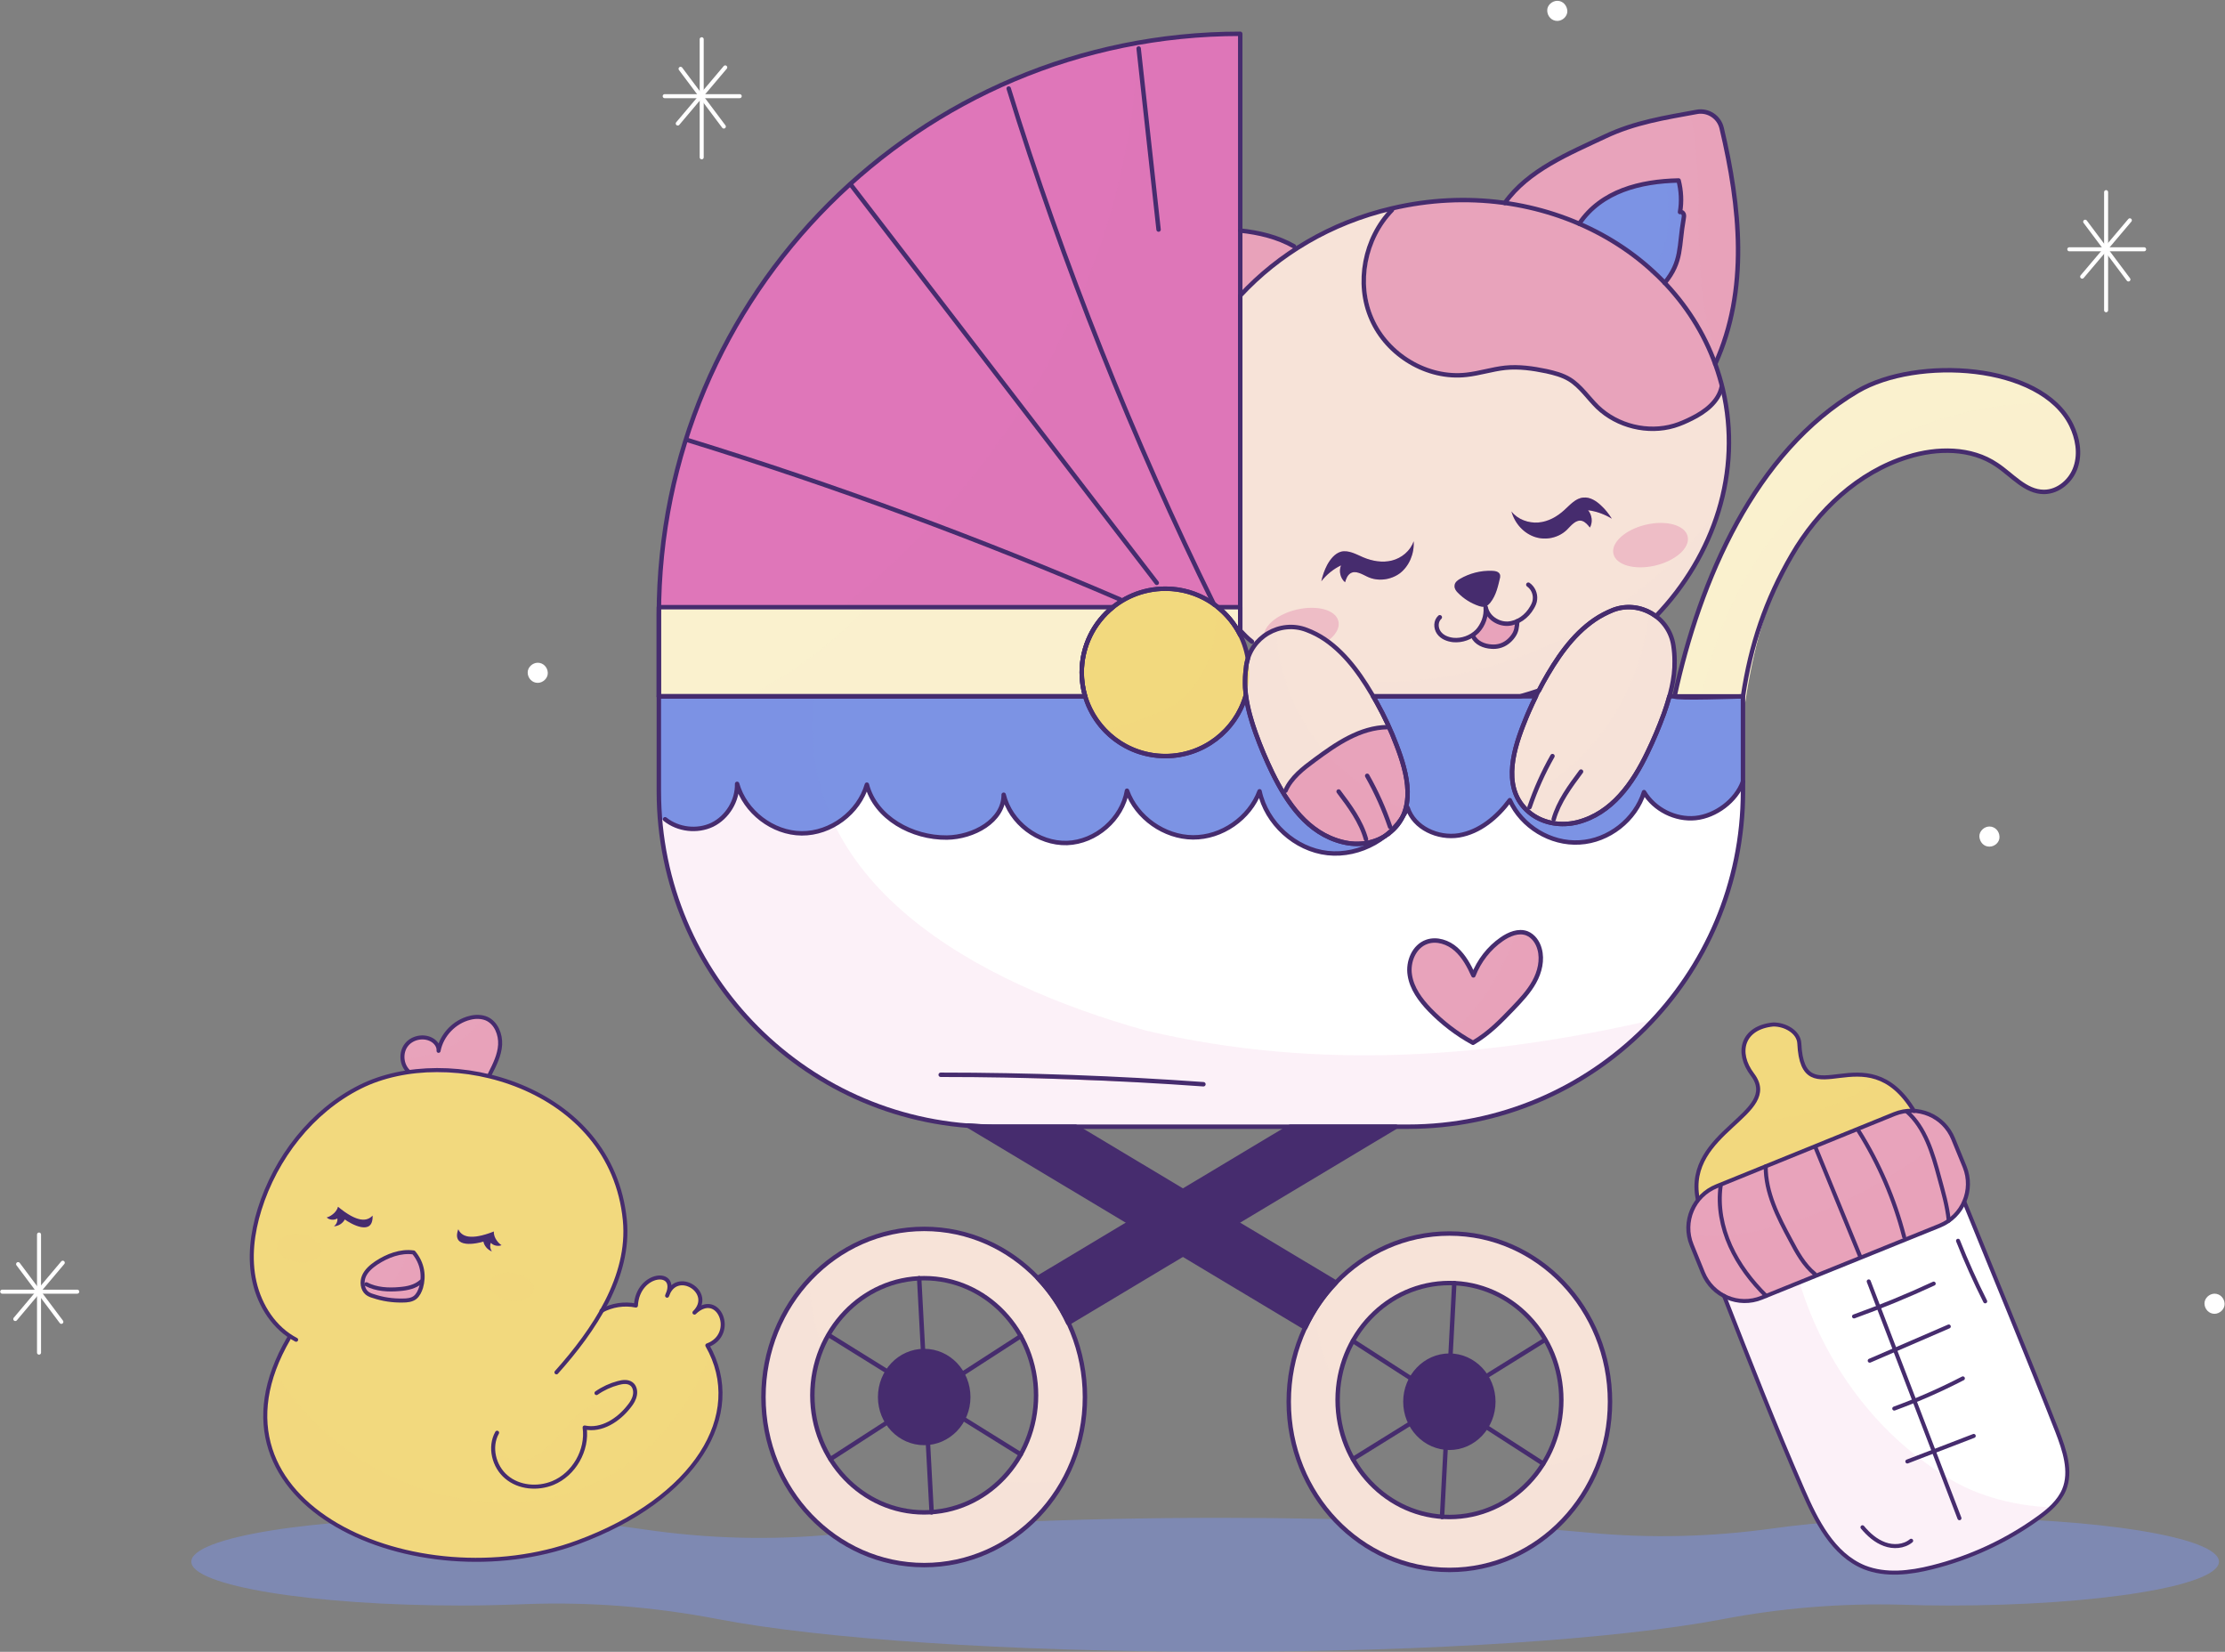 <svg version="1.2" xmlns="http://www.w3.org/2000/svg" viewBox="0 0 1106 821" width="1106" height="821">
	<rect x="0" y="0" width="1106" height="821" fill="#808080" stroke="none"/>
	<title>84494636_9972218-ai</title>
	<style>
		.s0 { opacity: .5;mix-blend-mode: multiply;fill: #7c93e4 } 
		.s1 { fill: #f2d97e } 
		.s2 { opacity: .5;mix-blend-mode: multiply;fill: #f2d97e } 
		.s3 { fill: #ffffff } 
		.s4 { opacity: .1;mix-blend-mode: multiply;fill: #df76b9 } 
		.s5 { fill: #e8a3bb } 
		.s6 { opacity: .5;mix-blend-mode: multiply;fill: #e8a3bb } 
		.s7 { fill: none;stroke: #462c6e;stroke-linecap: round;stroke-linejoin: round;stroke-width: 2 } 
		.s8 { fill: #462c6e } 
		.s9 { fill: #f7e3d8 } 
		.s10 { opacity: .5;mix-blend-mode: multiply;fill: #f7e3d8 } 
		.s11 { fill: #7c93e4 } 
		.s12 { opacity: .6;fill: #e8a3bb } 
		.s13 { fill: #df76b9 } 
		.s14 { opacity: .5;mix-blend-mode: multiply;fill: #df76b9 } 
		.s15 { fill: #faf1ce } 
		.s16 { opacity: .5;mix-blend-mode: multiply;fill: #faf1ce } 
		.s17 { fill: none;stroke: #462c6e;stroke-linecap: round;stroke-linejoin: round;stroke-width: 2.2 } 
		.s18 { fill: none;stroke: #ffffff;stroke-linecap: round;stroke-miterlimit:10;stroke-width: 2 } 
	</style>
	<g id="OBJECTS">
		<g id="&lt;Group&gt;">
			<path id="&lt;Path&gt;" class="s0" d="m968.7 754.4c-33.5 0-64.2 2-87.7 5.3-30.2 4.2-60.7 5-91 2.1-50-4.6-113.9-7.4-183.5-7.4-73 0-139.8 3.1-190.8 8.1-32 3.2-64.2 2.3-95.9-2.4-23.9-3.6-55.6-5.7-90.5-5.7-74.1 0-134.2 9.7-134.2 21.8 0 12 60.1 21.8 134.2 21.8 11.1 0 21.8-0.3 32.1-0.7 31.9-1.2 63.9 1.4 95.2 7.4 50.8 9.8 143.7 16.3 249.9 16.3 105.8 0 198.4-6.5 249.2-16.1 29.6-5.7 59.7-8.1 89.8-7.3q11.3 0.4 23.2 0.4c74.2 0 134.3-9.8 134.3-21.8 0-12.1-60.1-21.8-134.3-21.8z"/>
			<g id="&lt;Group&gt;">
				<path id="&lt;Path&gt;" class="s1" d="m843.9 595.9c-6.6-33.7 42.1-42.1 27.2-61.8-8.4-11.1-4.9-23.4 10.3-24.9 5.8-0.1 12.7 3.6 13 9.4 1.8 38.1 33-6.2 57 33.6"/>
				<path id="&lt;Path&gt;" class="s2" d="m934.2 536.1c-19 15.3-45.4 21.8-70.3 20.6-10.1 9.4-23.7 20.4-20 39.2l107.5-43.7c-5.5-9.2-11.4-13.8-17.2-16.1z"/>
				<path id="&lt;Path&gt;" class="s3" d="m857 644.1c12.8 32.7 25.2 64.5 39.1 96.4 6.7 15.4 15 32.1 30.6 38.5 10.6 4.2 22.6 2.8 33.7 0 18.9-4.7 37-13.1 52.8-24.5 5.2-3.7 10.3-8.1 12.8-14 3.8-9.2 0.2-19.7-3.4-29.1-14.6-37.2-31.2-77.1-46.2-114.1"/>
				<path id="&lt;Path&gt;" class="s4" d="m892.5 630.2l-35.5 13.9c12.8 32.7 25.2 64.5 39.1 96.4 6.7 15.4 15 32.1 30.6 38.5 10.6 4.2 22.6 2.8 33.7 0 18.9-4.7 37-13.1 52.8-24.5 2.2-1.6 4.5-3.3 6.5-5.3-20.3-0.8-39.9-6.5-55.2-17.1-37.1-23.8-61.8-62.3-72-101.9z"/>
				<path id="&lt;Path&gt;" class="s5" d="m846.5 632.6l-5.6-13.8c-4.7-11.5 0.9-24.6 12.4-29.2l88.4-35.9c11.5-4.6 24.6 0.9 29.2 12.4l5.7 13.9c4.6 11.5-0.9 24.5-12.4 29.2l-88.5 35.8c-11.5 4.7-24.5-0.9-29.2-12.4z"/>
				<path id="&lt;Path&gt;" class="s6" d="m970.9 566.1q-0.5-1.4-1.3-2.6c-37.8 29.7-83.3 53.6-130 50.7q0.4 2.3 1.3 4.6l5.6 13.8c4.7 11.5 17.7 17.1 29.2 12.4l88.5-35.8c11.5-4.7 17-17.7 12.4-29.2z"/>
				<path id="&lt;Path&gt;" class="s7" d="m846.5 632.6l-5.6-13.8c-4.7-11.5 0.9-24.6 12.4-29.2l88.4-35.9c11.5-4.6 24.6 0.9 29.2 12.4l5.7 13.9c4.6 11.5-0.9 24.5-12.4 29.2l-88.5 35.8c-11.5 4.7-24.5-0.9-29.2-12.4z"/>
				<path id="&lt;Path&gt;" class="s7" d="m843.9 595.9c-6.6-33.7 42.1-42.1 27.2-61.8-8.4-11.1-4.9-23.4 10.3-24.9 5.8-0.1 12.7 3.6 13 9.4 1.8 38.1 33-6.2 57 33.6"/>
				<path id="&lt;Path&gt;" class="s7" d="m855.3 589.4c-1.4 10.1 0.6 20.6 4.8 29.9 4.2 9.3 10.5 17.6 17.8 24.8"/>
				<path id="&lt;Path&gt;" class="s7" d="m877.7 579.7c-0.1 13 6.1 25.1 12.3 36.6 3.2 6.1 6.7 12.5 12.1 16.9"/>
				<path id="&lt;Path&gt;" class="s7" d="m924.6 624.4q-11.1-27.1-22.2-54.2"/>
				<path id="&lt;Path&gt;" class="s7" d="m923.8 562c10.2 16.2 17.9 34.1 22.7 52.7"/>
				<path id="&lt;Path&gt;" class="s7" d="m947.8 552.4c9.2 8.1 12.9 20.8 16.1 32.7 2 7.4 4 14 4.8 21.6"/>
				<path id="&lt;Path&gt;" class="s7" d="m857 644.1c12.8 32.7 25.2 64.5 39.1 96.4 6.7 15.4 15 32.1 30.6 38.5 10.6 4.2 22.6 2.8 33.7 0 18.9-4.7 37-13.1 52.8-24.5 5.2-3.7 10.3-8.1 12.8-14 3.8-9.2 0.2-19.7-3.4-29.1-14.6-37.2-31.2-77.1-46.2-114.1"/>
				<path id="&lt;Path&gt;" class="s7" d="m928.9 636.9q22.5 58.9 45.1 117.7"/>
				<path id="&lt;Path&gt;" class="s7" d="m921.6 654.3q20.2-7.3 39.6-16.3"/>
				<path id="&lt;Path&gt;" class="s7" d="m929.4 676.3q19.7-8.5 39.3-17"/>
				<path id="&lt;Path&gt;" class="s7" d="m941.6 700.1c11.7-4.3 23.1-9.3 34.1-15"/>
				<path id="&lt;Path&gt;" class="s7" d="m948.1 726.4q16.5-6.3 33-12.7"/>
				<path id="&lt;Path&gt;" class="s7" d="m925.8 759.1c3 3.6 6.6 6.8 11 8.4 4.3 1.6 9.6 1.3 13.2-1.7"/>
				<path id="&lt;Path&gt;" class="s7" d="m973.3 616.7q6.1 15.4 13.5 30.1"/>
			</g>
			<g id="&lt;Group&gt;">
				<path id="&lt;Path&gt;" class="s1" d="m147.2 665.9c-10.8-5.6-18-16.8-20.7-28.7-2.7-11.8-1.1-24.4 2.5-36 8-25.7 25.9-48.9 50-61 44.1-22.1 125.1-0.4 131.6 66.3 2.7 28-15.3 54.7-34 75.6"/>
				<path id="&lt;Path&gt;" class="s1" d="m299 651.5c5.1-2.8 11.3-3.8 17.1-2.6 0.9-16.8 21.8-18.4 15.5-4.9 4.5-13.7 23.8-1.7 13.6 8.4 12-11.6 21.2 10.9 6.4 16.3 19.7 34.5-6 76.3-64.5 97.9-79.3 29.3-191.9-18.3-143.6-101.3"/>
				<path id="&lt;Path&gt;" class="s2" d="m359.1 657q-1.4 4.5-3 8.9c2.5-2.5 3.4-5.8 3-8.9z"/>
				<path id="&lt;Path&gt;" class="s2" d="m353.5 672.5c-14.2 34.8-38.3 63.4-82.8 72.7-54.4 9-107.2-19.4-134.7-64-26.1 73.1 77.1 112.7 151.1 85.4 56.4-20.8 82.2-60.4 66.4-94.1z"/>
				<path id="&lt;Path&gt;" class="s5" d="m205.6 622.5c-6.5-0.9-13 1.6-18.5 5.2-2.5 1.7-5 3.8-6.2 6.6-1.2 2.8-0.8 6.5 1.5 8.4 1 0.8 2.1 1.2 3.2 1.5 4.7 1.6 9.7 2.3 14.6 2.2 2.1 0 4.4-0.2 6.1-1.5 1.5-1.2 2.4-3.1 3-5 1.6-5.6 0.9-11.9-3.7-17.4z"/>
				<path id="&lt;Path&gt;" class="s6" d="m205.6 622.5c-1.1-0.2-2.3-0.2-3.5-0.2-1.7 9.2-7.3 17-14.8 22.4 4.2 1.2 8.6 1.8 12.9 1.7 2.1 0 4.4-0.2 6.1-1.5 1.5-1.2 2.4-3.1 3-5 1.6-5.6 0.9-11.9-3.7-17.4z"/>
				<path id="&lt;Path&gt;" class="s5" d="m227.8 611c-3.6 9.9 9.4 7.1 12.5 6.1 0.4 2.1 2 4 4.2 4.9-0.9-1.3-1.1-3-0.5-4.3 1.2 1.4 3.5 1.9 5.3 1.2-1.3-0.7-4.1-3.7-3.8-6.8-11.5 4.5-16 2.6-17.7-1.1z"/>
				<path id="&lt;Path&gt;" class="s5" d="m185.2 604.2c0.4 10.6-11.1 3.9-13.8 1.9-1 1.9-3.1 3.3-5.4 3.4 1.2-0.9 1.9-2.4 1.7-3.9-1.6 1-4 0.8-5.3-0.5 1.3-0.2 4.9-2.2 5.6-5.3 9.6 7.9 14.4 7.4 17.2 4.4z"/>
				<path id="&lt;Path&gt;" class="s5" d="m202.9 532.4c-3.4-3.3-3.8-9.2-1-12.9 2.8-3.8 8.6-5 12.7-2.7 2 1.1 3.6 3.2 3.4 5.5 1.5-7.8 7.8-14.5 15.6-16.4 2.7-0.7 5.7-0.7 8.3 0.4 4.7 2.1 7 7.8 6.7 13-0.3 5.1-2.7 9.9-5.1 14.6"/>
				<path id="&lt;Path&gt;" class="s6" d="m248.6 519.3c0.3-5.2-2-10.9-6.7-13q-1-0.4-2-0.6c-8.9 13.9-23.7 19.4-39.8 20.8 0.3 2.2 1.2 4.3 2.8 5.9l40.6 1.5c2.4-4.7 4.8-9.5 5.1-14.6z"/>
				<path id="&lt;Path&gt;" class="s1" d="m247.1 712.1c-4 7.1-1.6 16.8 4.6 22 6.2 5.3 15.5 6.1 23.1 3 10.5-4.3 17.4-16.3 15.8-27.6 8.4 1.8 16.9-3.7 22.2-10.6 1.3-1.6 2.4-3.4 2.8-5.5 0.4-2-0.1-4.4-1.8-5.6-1.8-1.3-4.3-1-6.5-0.4-3.8 1-7.5 2.7-10.8 5"/>
				<path id="&lt;Path&gt;" class="s2" d="m307.1 696.5c-22.8-0.7-25.9 18.8-41.7 27.8-6.6 3.1-13.9 1.6-20.1-3 0.3 4.9 2.7 9.7 6.4 12.8 6.2 5.3 15.5 6.1 23.1 3 10.5-4.3 17.4-16.3 15.8-27.6 8.4 1.8 16.9-3.7 22.2-10.6 1.3-1.6 2.4-3.4 2.8-5.5q0.1-0.6 0.1-1.2c-2.5 3-5.6 4.8-8.6 4.3z"/>
				<path id="&lt;Path&gt;" class="s7" d="m205.6 622.5c-6.5-0.9-13 1.6-18.5 5.2-2.5 1.7-5 3.8-6.2 6.6-1.2 2.8-0.8 6.5 1.5 8.4 1 0.8 2.1 1.2 3.2 1.5 4.7 1.6 9.7 2.3 14.6 2.2 2.1 0 4.4-0.2 6.1-1.5 1.5-1.2 2.4-3.1 3-5 1.6-5.6 0.9-11.9-3.7-17.4z"/>
				<path id="&lt;Path&gt;" class="s7" d="m182.1 638.3c5 2.6 10.9 2.9 16.5 2.4 3.8-0.3 7.8-1.1 10.7-3.7"/>
				<path id="&lt;Path&gt;" class="s7" d="m147.2 665.9c-10.8-5.6-18-16.8-20.7-28.7-2.7-11.8-1.1-24.4 2.5-36 8-25.7 25.9-48.9 50-61 44.1-22.1 125.1-0.4 131.6 66.3 2.7 28-15.3 54.7-34 75.6"/>
				<path id="&lt;Path&gt;" class="s7" d="m299 651.5c5.1-2.8 11.3-3.8 17.1-2.6 0.9-16.8 21.8-18.4 15.5-4.9 4.5-13.7 23.8-1.7 13.6 8.4 12-11.6 21.2 10.9 6.4 16.3 19.7 34.5-6 76.3-64.5 97.9-79.3 29.3-191.9-18.3-143.6-101.3"/>
				<path id="&lt;Path&gt;" class="s8" d="m227.8 611c-3.6 9.9 9.4 7.1 12.5 6.1 0.4 2.1 2 4 4.2 4.9-0.9-1.3-1.1-3-0.5-4.3 1.2 1.4 3.5 1.9 5.3 1.2-1.3-0.7-4.1-3.7-3.8-6.8-11.5 4.5-16 2.6-17.7-1.1z"/>
				<path id="&lt;Path&gt;" class="s8" d="m185.2 604.2c0.4 10.6-11.1 3.9-13.8 1.9-1 1.9-3.1 3.3-5.4 3.4 1.2-0.9 1.9-2.4 1.7-3.9-1.6 1-4 0.8-5.3-0.5 1.3-0.2 4.9-2.2 5.6-5.3 9.6 7.9 14.4 7.4 17.2 4.4z"/>
				<path id="&lt;Path&gt;" class="s7" d="m202.9 532.4c-3.4-3.3-3.8-9.2-1-12.9 2.8-3.8 8.6-5 12.7-2.7 2 1.1 3.6 3.2 3.4 5.5 1.5-7.8 7.8-14.5 15.6-16.4 2.7-0.7 5.7-0.7 8.3 0.4 4.7 2.1 7 7.8 6.7 13-0.3 5.1-2.7 9.9-5.1 14.6"/>
				<path id="&lt;Path&gt;" class="s7" d="m247.1 712.1c-4 7.1-1.6 16.8 4.6 22 6.2 5.3 15.5 6.1 23.1 3 10.5-4.3 17.4-16.3 15.8-27.6 8.4 1.8 16.9-3.7 22.2-10.6 1.3-1.6 2.4-3.4 2.8-5.5 0.4-2-0.1-4.4-1.8-5.6-1.8-1.3-4.3-1-6.5-0.4-3.8 1-7.5 2.7-10.8 5"/>
				<path id="&lt;Path&gt;" class="s2" d="m159.6 622.2c-0.5 3.7-5.9 6-12 5-6-0.9-10.5-4.7-9.9-8.5 0.6-3.8 6-6 12.1-5.1 6 1 10.4 4.8 9.8 8.6z"/>
				<path id="&lt;Path&gt;" class="s2" d="m265.2 641.4c-0.6 3.7-6 6-12.1 5.1-6-1-10.4-4.8-9.9-8.6 0.6-3.7 6-6 12.1-5.1 6 1 10.5 4.8 9.9 8.6z"/>
			</g>
			<g id="&lt;Group&gt;">
				<path id="&lt;Path&gt;" class="s8" d="m510.1 638.6l178.1-106.7 13.9 23.1-178.1 106.8z"/>
				<path id="&lt;Path&gt;" class="s8" d="m669.8 640.9l-178.2-106.7-13.9 23.2 178.2 106.7z"/>
				<path id="&lt;Path&gt;" class="s3" d="m327.5 393.3v-47.2h538.9v47.2c0 92.1-74.6 166.7-166.6 166.7h-205.7c-92 0-166.6-74.6-166.6-166.7z"/>
				<path id="&lt;Path&gt;" class="s4" d="m569.9 512.3c-83.9-23.3-176.6-73.1-165.1-166.2h-77.3v47.2c0 92.1 74.6 166.7 166.6 166.7h205.7c48.1 0 91.4-20.5 121.9-53.1-81.7 18.8-165.9 25.5-251.8 5.4z"/>
				<g id="&lt;Group&gt;">
					<path id="&lt;Path&gt;" class="s5" d="m643.2 122.4c-17.4-9.8-39.3-8.6-59-8.7-16.5 0-31.1 4.4-46.6 8.5-5.5 1.5-8.9 6.9-7.7 12.5 8.3 39.3 21.9 78.5 52.9 104.7"/>
					<path id="&lt;Path&gt;" class="s6" d="m643.2 122.4c-17.4-9.8-39.3-8.6-59-8.7-16.5 0-31.1 4.4-46.6 8.5-5.5 1.5-8.9 6.9-7.7 12.5 8.3 39.3 21.9 78.5 52.9 104.7"/>
					<path id="&lt;Path&gt;" class="s9" d="m584.9 257.7c-15.9-67.4 32-136.4 106.9-154.1 75-17.7 148.6 22.6 164.6 90 15.9 67.5-32 136.5-106.9 154.2-75 17.6-148.7-22.7-164.6-90.1z"/>
					<path id="&lt;Path&gt;" class="s10" d="m644.4 334.3c29.9 16.5 67.3 22.4 105.1 13.5 52.8-12.5 92.1-50.5 105.2-95.4-47.8 64.9-133 100.1-210.3 81.9z"/>
					<path id="&lt;Path&gt;" class="s5" d="m748 100.9c11.5-16.3 31.9-24.6 49.7-33 14.9-7.1 30-9.4 45.8-12.3 5.5-1 11 2.5 12.3 8.1 9.2 39 13.6 80.3-3.2 117.2l4.2 11.2c-1.5 7.2-8.2 12.2-14.8 15.6-2.8 1.4-5.7 2.6-8.7 3.5-13.2 3.9-28.3 0.2-38.1-9.3-4.8-4.6-8.4-10.4-14.1-13.8-3.4-2.1-7.4-3.1-11.3-3.9-6.8-1.4-13.7-2.4-20.6-1.7-6.5 0.7-12.7 2.8-19.2 3.5-19.4 2.1-39.4-9.8-47.2-27.7-7.9-17.9-3.4-40.2 10.2-54.2l25.5-4.7z"/>
					<path id="&lt;Path&gt;" class="s6" d="m855.8 63.7c-1.3-5.6-6.8-9.1-12.3-8.1q-1.7 0.3-3.4 0.6c8.8 38.9-1.8 82.2 13.9 121.3 15.1-36 10.7-75.9 1.8-113.8z"/>
					<path id="&lt;Path&gt;" class="s8" d="m741.6 284.8c-5.4-0.2-10.8 1.2-15.4 3.9-1 0.6-2.1 1.4-2.1 2.5-0.1 1 0.6 1.9 1.3 2.6 2.8 2.9 6.3 5.1 10.2 6.4 0.7 0.2 1.4 0.4 2.2 0.3 0.9-0.2 1.6-1 2.2-1.7 2.7-3.4 3.6-7.8 4.6-12 0.1-0.8 0.2-1.9-3-2z"/>
					<path id="&lt;Path&gt;" class="s5" d="m702.7 269c-1.6 4.8-6 8.4-10.8 9.6-4.7 1.2-9.8 0.3-14.3-1.6-3.5-1.5-7.2-3.7-11-2.8-3.1 0.9-5.3 3.7-6.9 6.6-1.3 2.5-2.3 5.3-2.9 8.1 2.6-3.3 6-6.1 9.8-7.9-1.2 2.9-0.3 6.5 2 8.4 0.5-1.6 1.1-3.4 2.6-4.4 2.6-1.7 5.8 0.4 8.6 1.7 5.1 2.4 11.5 1.6 16.1-1.8 4.5-3.5 7.2-9.6 6.8-15.9z"/>
					<path id="&lt;Path&gt;" class="s5" d="m751.3 254.2c3.1 4 8.5 5.9 13.4 5.5 4.9-0.4 9.3-2.9 12.9-6.2 2.9-2.6 5.6-5.9 9.5-6.2 3.2-0.3 6.3 1.6 8.7 3.9 2.1 1.9 3.9 4.2 5.4 6.6-3.6-2.2-7.7-3.7-11.8-4.2 2 2.4 2.4 6 0.9 8.6-1.1-1.4-2.3-2.8-3.9-3.3-3.1-0.8-5.4 2.3-7.6 4.5-4.1 3.9-10.3 5.3-15.8 3.5-5.5-1.8-10-6.6-11.7-12.7z"/>
					<path id="&lt;Path&gt;" class="s5" d="m754.2 308.8c-0.2 2.9-0.3 4.9-2 7.3-1.7 2.4-4.1 4.3-7 5-1.2 0.3-2.5 0.4-3.8 0.3-3.7-0.2-7.6-1.8-9.2-5.2l6.4-11.8 9.4 5.5z"/>
					<path id="&lt;Path&gt;" class="s11" d="m836.9 106.4c-0.3-0.7-1.1-1.3-1.8-1 0.9-5.2 0.6-10.6-0.7-15.7-19 0.4-38.4 5.2-49.4 21.5l8.2 3.6c8.5 3.7 16.2 8.9 23 15.2l11.3 10.6c8.8-10.8 6.9-17.9 9.4-31.9 0.1-0.7 0.3-1.5 0-2.3z"/>
					<path id="&lt;Path&gt;" class="s0" d="m836.9 106.4c-0.3-0.7-1.1-1.3-1.8-1 0.9-5.2 0.6-10.6-0.7-15.7q-3.1 0.1-6.2 0.3c2.4 16.5 2.3 33.4-8 45.6l7.3 5c8.8-10.8 6.9-17.9 9.4-31.9 0.1-0.7 0.3-1.5 0-2.3z"/>
					<path id="&lt;Path&gt;" class="s11" d="m614.1 147.5c-16.8-10-36.4-6.1-53.8 1.7 1 5.1 3.1 10.1 6.1 14.5-0.8 0-1.3 0.9-1.2 1.6 0.1 0.8 0.5 1.5 1 2.1 8.2 11.5 9.5 18.8 22.1 24.9"/>
					<path id="&lt;Path&gt;" class="s12" d="m665.3 308.8c1.3 5.6-5.8 12.1-16 14.5-10.2 2.4-19.6-0.2-20.9-5.8-1.3-5.6 5.9-12.1 16.1-14.5 10.2-2.4 19.5 0.1 20.8 5.8z"/>
					<path id="&lt;Path&gt;" class="s12" d="m838.9 266.6c1.3 5.6-5.9 12.1-16.1 14.5-10.1 2.4-19.5-0.2-20.8-5.8-1.3-5.6 5.9-12.1 16.1-14.5 10.2-2.4 19.5 0.2 20.8 5.8z"/>
				</g>
				<path id="&lt;Path&gt;" class="s13" d="m327.5 346.1v-40.3c0-159.6 129.3-289 289-289v329.3z"/>
				<path id="&lt;Path&gt;" class="s14" d="m616.5 16.8c-17.4 0-34.4 1.6-50.9 4.5-4.5 138.8-95.4 263.8-215.7 324.8h266.6z"/>
				<path id="&lt;Path&gt;" class="s15" d="m327.5 346.1v-44.3h289v44.3z"/>
				<path id="&lt;Path&gt;" class="s16" d="m616.5 301.8h-185.6c-16.5 18.1-36.7 32.7-58.7 44.3h244.3z"/>
				<path id="&lt;Path&gt;" class="s15" d="m832.4 346.1c12.5-57.9 39.9-121.6 91-151.7 29.3-17.2 91.1-14 106.2 16.9 3.1 6.4 4.5 14 2.2 20.8-2.2 6.8-8.6 12.4-15.8 12.4-9.2 0-15.8-8.4-23.5-13.5-12.7-8.6-29.6-8.5-44.2-3.9-24.6 7.6-44.7 26.5-57.6 48.8-13 22.3-19.4 47.8-23.2 73.3-12.9-1.8-23.2 2.3-35.1-3.1z"/>
				<path id="&lt;Path&gt;" class="s16" d="m1021.3 200.5c-82.1-1.8-156.3 51.7-175.4 146 7.1 1.2 14.4 1.7 21.6 2.7 3.8-25.5 10.2-51 23.2-73.3 12.9-22.3 33-41.2 57.6-48.8 14.6-4.6 31.5-4.7 44.2 3.9 7.7 5.1 14.3 13.5 23.5 13.5 7.2 0 13.6-5.6 15.8-12.4 2.3-6.8 0.9-14.4-2.2-20.8-2-4.1-4.8-7.7-8.3-10.8z"/>
				<path id="&lt;Path&gt;" class="s5" d="m732.2 518.3c-7.9-4.3-15.2-9.9-21.5-16.4-4.7-4.9-8.9-10.6-9.9-17.2-1.1-6.7 2.1-14.4 8.5-16.6 4.9-1.7 10.6 0.2 14.5 3.7 3.9 3.5 6.5 8.3 8.6 13 2.8-7.2 7.7-13.6 14.1-18 3.6-2.5 8.3-4.5 12.5-2.9 3.2 1.3 5.4 4.4 6.3 7.8 1.5 5.4 0.1 11.4-2.7 16.4-2.7 4.9-6.7 9.1-10.6 13.2-5.8 6-11.5 12.1-19.8 17z"/>
				<path id="&lt;Path&gt;" class="s6" d="m765.3 471.7c-0.9-3.4-3.1-6.5-6.3-7.8-1.7-0.6-3.6-0.7-5.4-0.3-6.2 18.3-16.7 35.9-30.9 48.6 3.1 2.2 6.2 4.3 9.5 6.1 8.3-4.9 14-11 19.8-17 3.9-4.1 7.9-8.3 10.6-13.2 2.8-5 4.2-11 2.7-16.4z"/>
				<path id="&lt;Path&gt;" class="s5" d="m467.6 534.2c43.6 0 87.1 1.6 130.6 4.7"/>
				<path id="&lt;Compound Path&gt;" fill-rule="evenodd" class="s9" d="m539.3 694.4c0 46.1-35.8 83.5-79.9 83.5-44.1 0-79.9-37.4-79.9-83.5 0-46.2 35.8-83.6 79.9-83.6 44.1 0 79.9 37.4 79.9 83.6zm-24.3-0.9c0-32.1-24.9-58.2-55.6-58.2-30.7 0-55.6 26.1-55.6 58.2 0 32.1 24.9 58.2 55.6 58.2 30.7 0 55.6-26.1 55.6-58.2z"/>
				<path id="&lt;Path&gt;" class="s10" d="m497 736.3c-9.9 9.5-23.1 15.4-37.6 15.4-30.7 0-55.6-26.1-55.6-58.2 0-8.6 1.8-16.7 5-24.1-4-10.6-6.3-21.8-6.7-33.2-13.9 15-22.6 35.5-22.6 58.2 0 46.1 35.8 83.5 79.9 83.5 29.6 0 55.4-16.9 69.2-42-10.1 1.2-20.7 1.3-31.6 0.4z"/>
				<path id="&lt;Path&gt;" class="s8" d="m437.5 694.4c0-12.7 9.8-22.9 21.9-22.9 12.1 0 21.9 10.2 21.9 22.9 0 12.6-9.8 22.8-21.9 22.8-12.1 0-21.9-10.2-21.9-22.8z"/>
				<path id="&lt;Path&gt;" class="s5" d="m412.8 664.1l94.6 58.8"/>
				<path id="&lt;Path&gt;" class="s5" d="m412.8 725.2l94.6-61.1"/>
				<path id="&lt;Path&gt;" class="s5" d="m456.9 635.3l6.2 116.4"/>
				<path id="&lt;Compound Path&gt;" fill-rule="evenodd" class="s9" d="m800.3 696.7c0 46.1-35.7 83.6-79.8 83.6-44.2 0-79.9-37.5-79.9-83.6 0-46.2 35.7-83.6 79.9-83.6 44.1 0 79.8 37.4 79.8 83.6zm-24.2-0.9c0-32.1-24.9-58.1-55.6-58.1-30.7 0-55.6 26-55.6 58.1 0 32.2 24.9 58.2 55.6 58.2 30.7 0 55.6-26 55.6-58.2z"/>
				<path id="&lt;Path&gt;" class="s10" d="m720.5 754c-30.7 0-55.6-26-55.6-58.2 0-1.6 0.1-3.2 0.2-4.8-6.6-12-10.6-26.1-11-40.8-8.5 13.3-13.5 29.3-13.5 46.5 0 46.1 35.7 83.6 79.9 83.6 36.4 0 67-25.6 76.7-60.4-9.9 4.4-20.5 7.5-31.2 9.3-10.1 15-26.7 24.8-45.5 24.8z"/>
				<path id="&lt;Path&gt;" class="s8" d="m742.3 696.7c0-12.6-9.8-22.9-21.8-22.9-12.1 0-21.9 10.3-21.9 22.9 0 12.6 9.8 22.9 21.9 22.9 12 0 21.8-10.3 21.8-22.9z"/>
				<path id="&lt;Path&gt;" class="s5" d="m767.1 666.5l-94.6 58.7"/>
				<path id="&lt;Path&gt;" class="s5" d="m767.1 727.5l-94.6-61"/>
				<path id="&lt;Path&gt;" class="s5" d="m722.9 637.7l-6.1 116.3"/>
				<path id="&lt;Path&gt;" class="s11" d="m865.4 388.9c-3.4 9.5-12.6 16.7-22.6 17.7-10 1-20.4-4.2-25.6-12.9-4.3 13.8-17.6 24.2-32 25-14.4 0.9-28.8-7.9-34.7-21-6.3 8.5-15 15.8-25.3 17.5-10.4 1.7-22.3-3.7-25.5-13.7-6.8 14.8-23.6 24.3-39.8 22.5-16.1-1.8-30.4-14.8-33.8-30.7-5 13.4-18.8 23-33.1 22.9-14.2-0.1-28-9.8-32.8-23.2-2.4 14.1-15.5 25.5-29.8 26-14.3 0.4-28.2-10.1-31.5-24 0 13.1-15.1 21.1-28.2 21.3-17.2 0.2-35.5-9.7-39.8-26.3-4 13.9-17.9 24.3-32.4 24.2-14.4-0.1-28.2-10.7-32.1-24.6 0.2 8.3-4.8 16.6-12.3 20.3-7.5 3.6-19.7 1.7-26.1-3.5l-0.5-60.3h538.9z"/>
				<path id="&lt;Path&gt;" class="s0" d="m404.8 346.1h-77.3l0.5 60.3c6.4 5.2 18.6 7.1 26.1 3.5 7.5-3.7 12.5-12 12.3-20.3 3.9 13.9 17.7 24.5 32.1 24.6 5.7 0 11.3-1.6 16.3-4.4-9-18.6-12.9-39.7-10-63.7z"/>
				<path id="&lt;Path&gt;" class="s9" d="m831.8 320.8c-2.1-14-16.8-22.7-30-17.6-3.2 1.3-6.3 2.9-9.1 4.8-11.3 7.7-19.2 19.6-25.8 31.5q-5.7 10.2-9.8 21.1c-5.2 13.4-10.8 32.9 4.1 44 6.5 4.8 15 6 22.8 4.1 17.3-4.4 27.6-19.4 34.9-34.6q4.6-9.5 8.2-19.4c3-8.5 5.5-17.3 5.3-26.2 0-2.6-0.2-5.1-0.6-7.7z"/>
				<path id="&lt;Path&gt;" class="s10" d="m831.8 320.8c-1.2-7.5-5.9-13.4-12-16.5-4.2 38.8-26.6 75.6-64.9 93.3 1.5 2.6 3.5 4.9 6.3 7 6.5 4.8 15 6 22.8 4.1 17.3-4.4 27.6-19.4 34.9-34.6q4.6-9.5 8.2-19.4c3-8.5 5.5-17.3 5.3-26.2 0-2.6-0.2-5.1-0.6-7.7z"/>
				<path id="&lt;Path&gt;" class="s9" d="m619.5 330.7c2.1-14 16.8-22.7 30-17.6 3.2 1.2 6.3 2.8 9.1 4.7 11.3 7.7 19.2 19.7 25.8 31.5q5.7 10.2 9.8 21.1c5.2 13.5 10.8 32.9-4.1 44-6.5 4.9-15 6.1-22.8 4.1-17.3-4.3-27.5-19.4-34.9-34.5q-4.6-9.5-8.2-19.5c-3-8.4-5.5-17.2-5.3-26.2 0-2.5 0.3-5.1 0.6-7.6z"/>
				<path id="&lt;Path&gt;" class="s10" d="m634 313c-7.4 2.7-13.2 9.2-14.5 17.7-0.3 2.5-0.6 5.1-0.6 7.6-0.2 9 2.3 17.8 5.3 26.2q3.6 10 8.2 19.5c7.4 15.1 17.6 30.2 34.9 34.5 7.8 2 16.3 0.8 22.8-4.1 4.5-3.3 7.1-7.4 8.4-11.9-34.8-15.1-61-46-64.5-89.5z"/>
				<path id="&lt;Path&gt;" class="s5" d="m689.6 361.4c-13.5 0.2-25.3 8.3-36.1 16.3-5.7 4.2-11.7 8.8-14.5 15.3l6 11.6c0 0 11.6 10.9 19.3 12.5 7.7 1.6 15.3 2.3 15.3 2.3l11.4-4 8.7-13.9v-16.3l-6.7-16.8z"/>
				<path id="&lt;Path&gt;" class="s6" d="m658.9 373.8q-2.8 1.9-5.4 3.9c-5.7 4.2-11.7 8.8-14.5 15.3l6 11.6c0 0 11.6 10.9 19.3 12.5 7.7 1.6 15.3 2.3 15.3 2.3l11.4-4 8-12.7c-15.5-6.6-29.2-16.4-40.1-28.9z"/>
				<path id="&lt;Path&gt;" class="s1" d="m537.7 334.2c0-23 18.6-41.6 41.6-41.6 23 0 41.6 18.6 41.6 41.6 0 23-18.6 41.6-41.6 41.6-23 0-41.6-18.6-41.6-41.6z"/>
				<path id="&lt;Path&gt;" class="s2" d="m604.3 301c1.4 18.9-4.4 36.8-19.7 49.1-11.7 5.8-23.4 10.1-35.4 12.8 7.6 7.9 18.2 12.9 30.1 12.9 23 0 41.6-18.6 41.6-41.6 0-13.6-6.5-25.6-16.6-33.2z"/>
				<g id="&lt;Group&gt;">
					<path id="&lt;Path&gt;" class="s17" d="m741.6 284.8c-5.4-0.2-10.8 1.2-15.4 3.9-1 0.6-2.1 1.4-2.1 2.5-0.1 1 0.6 1.9 1.3 2.6 2.8 2.9 6.3 5.1 10.2 6.4 0.7 0.2 1.4 0.4 2.2 0.3 0.9-0.2 1.6-1 2.2-1.7 2.7-3.4 3.6-7.8 4.6-12 0.1-0.8 0.2-1.9-3-2z"/>
					<path id="&lt;Path&gt;" class="s17" d="m715.7 306.8c-2.1 1.9-2.1 5.3-0.5 7.6 1.6 2.3 4.4 3.4 7.2 3.7 4.3 0.4 8.8-1.2 11.9-4.3 3-3.1 4.6-7.6 4.2-12 0.9 5 6 8.4 11 8.2 5-0.3 9.5-3.6 12-8 0.8-1.3 1.4-2.7 1.5-4.1 0.3-2.8-1-5.7-3.3-7.3"/>
					<path id="&lt;Path&gt;" class="s8" d="m702.7 269c-1.6 4.8-6 8.4-10.8 9.6-4.7 1.2-9.8 0.3-14.3-1.6-3.5-1.5-7.2-3.7-11-2.8-3.1 0.9-5.3 3.7-6.9 6.6-1.3 2.5-2.3 5.3-2.9 8.1 2.6-3.3 6-6.1 9.8-7.9-1.2 2.9-0.3 6.5 2 8.4 0.5-1.6 1.1-3.4 2.6-4.4 2.6-1.7 5.8 0.4 8.6 1.7 5.1 2.4 11.5 1.6 16.1-1.8 4.5-3.5 7.2-9.6 6.8-15.9z"/>
					<path id="&lt;Path&gt;" class="s8" d="m751.3 254.2c3.1 4 8.5 5.9 13.4 5.5 4.9-0.4 9.3-2.9 12.9-6.2 2.9-2.6 5.6-5.9 9.5-6.2 3.2-0.3 6.3 1.6 8.7 3.9 2.1 1.9 3.9 4.2 5.4 6.6-3.6-2.2-7.7-3.7-11.8-4.2 2 2.4 2.4 6 0.9 8.6-1.1-1.4-2.3-2.8-3.9-3.3-3.1-0.8-5.4 2.3-7.6 4.5-4.1 3.9-10.3 5.3-15.8 3.5-5.5-1.8-10-6.6-11.7-12.7z"/>
					<path id="&lt;Path&gt;" class="s17" d="m732.2 316.2c1.6 3.4 5.5 5 9.2 5.2 1.3 0.1 2.6 0 3.8-0.3 2.9-0.7 5.3-2.6 7-5 1.7-2.4 1.8-4.4 2-7.3"/>
					<path id="&lt;Path&gt;" class="s17" d="m748 100.9c11.5-16.3 31.9-24.6 49.7-33 14.9-7.1 30-9.4 45.8-12.3 5.5-1 11 2.5 12.3 8.1 9.2 39 13.6 80.3-3.2 117.2"/>
					<path id="&lt;Path&gt;" class="s17" d="m785 111.2c11-16.3 30.4-21.1 49.4-21.5 1.3 5.1 1.6 10.5 0.7 15.7 0.7-0.3 1.5 0.3 1.8 1 0.3 0.8 0.1 1.6 0 2.3-2.5 14-0.6 21.1-9.4 31.9"/>
					<path id="&lt;Path&gt;" class="s17" d="m643.2 122.4c-8.1-4.6-17.3-6.8-26.7-7.8"/>
					<path id="&lt;Path&gt;" class="s17" d="m691.9 104.4c-13.6 14-18 36.4-10.1 54.2 7.8 17.9 27.7 29.9 47.1 27.7 6.5-0.7 12.8-2.8 19.3-3.5 6.8-0.7 13.8 0.3 20.5 1.7 4 0.9 7.9 1.9 11.4 4 5.6 3.4 9.3 9.2 14 13.8 9.9 9.5 25 13.2 38.1 9.3 3-0.9 5.9-2.2 8.7-3.6 6.7-3.3 13.3-8.3 14.9-15.6"/>
					<path id="&lt;Path&gt;" class="s17" d="m682.6 346.1h73.1c3.2-0.9 6.3-1.9 9.3-2.9 0.7-1.2 1.2-2.5 1.9-3.7 6.6-11.9 14.5-23.8 25.8-31.5 2.8-1.9 5.9-3.5 9.1-4.8 7.5-2.8 15.4-1.3 21.3 3.1 29.1-30.3 42.9-71.8 33.3-112.7-16-67.4-89.6-107.7-164.6-90-30.4 7.1-56.3 22.8-75.3 43.3v166.5c2.8 2.8 2.7 3 5.8 5.5"/>
				</g>
				<path id="&lt;Path&gt;" class="s17" d="m831.8 320.8c-2.1-14-16.8-22.7-30-17.6-3.2 1.3-6.3 2.9-9.1 4.8-11.3 7.7-19.2 19.6-25.8 31.5q-5.7 10.2-9.8 21.1c-5.2 13.4-10.8 32.9 4.1 44 6.5 4.8 15 6 22.8 4.1 17.3-4.4 27.6-19.4 34.9-34.6q4.6-9.5 8.2-19.4c3-8.5 5.5-17.3 5.3-26.2 0-2.6-0.2-5.1-0.6-7.7z"/>
				<path id="&lt;Path&gt;" class="s17" d="m760.3 401.2c3-8.8 6.8-17.3 11.4-25.4"/>
				<path id="&lt;Path&gt;" class="s17" d="m785.9 383.5c-5.5 7.4-11.1 14.9-13.6 23.7"/>
				<path id="&lt;Path&gt;" class="s17" d="m619.5 330.7c2.1-14 16.8-22.7 30-17.6 3.2 1.2 6.3 2.8 9.1 4.7 11.3 7.7 19.2 19.7 25.8 31.5q5.7 10.2 9.8 21.1c5.2 13.5 10.8 32.9-4.1 44-6.5 4.9-15 6.1-22.8 4.1-17.3-4.3-27.5-19.4-34.9-34.5q-4.6-9.5-8.2-19.5c-3-8.4-5.5-17.2-5.3-26.2 0-2.5 0.3-5.1 0.6-7.6z"/>
				<path id="&lt;Path&gt;" class="s17" d="m691 411c-3-8.8-6.8-17.3-11.4-25.4"/>
				<path id="&lt;Path&gt;" class="s17" d="m665.4 393.4c5.5 7.3 11.1 14.8 13.6 23.7"/>
				<path id="&lt;Path&gt;" class="s17" d="m639 393c2.8-6.5 8.8-11.1 14.5-15.3 10.8-8 22.6-16.1 36.1-16.3"/>
				<path id="&lt;Path&gt;" class="s17" d="m829.8 346.1q-1.2 4.4-2.7 8.6-3.6 9.9-8.2 19.4c-7.3 15.2-17.6 30.2-34.9 34.6-7.8 1.9-16.3 0.7-22.8-4.1-14.9-11.1-9.3-30.6-4.1-44 1.9-5 4.1-9.8 6.4-14.5h-80.9q0.9 1.6 1.8 3.2 5.7 10.2 9.8 21.1c5.2 13.5 10.8 32.9-4.1 44-6.5 4.9-15 6.1-22.8 4.1-17.3-4.3-27.5-19.4-34.9-34.5q-4.6-9.5-8.2-19.5c-2.1-5.9-3.9-12.1-4.8-18.4h-0.3c-5.1 17.2-21 29.7-39.8 29.7-18.9 0-34.8-12.5-39.9-29.7h-211.9v47.2c0 92.1 74.6 166.7 166.6 166.7h205.7c92 0 166.6-74.6 166.6-166.7v-47.2z"/>
				<path id="&lt;Path&gt;" class="s17" d="m537.7 334.2c0-23 18.6-41.6 41.6-41.6 16.3 0 30.3 9.3 37.2 23v-298.8c-159.7 0-289 129.4-289 289v40.3h211.9c-1.1-3.8-1.7-7.8-1.7-11.9z"/>
				<g id="&lt;Group&gt;">
					<path id="&lt;Path&gt;" class="s17" d="m616.5 315.6v-13.8h-11.2c4.7 3.7 8.5 8.4 11.2 13.8z"/>
					<path id="&lt;Path&gt;" class="s17" d="m537.7 334.2c0-13.1 6-24.8 15.5-32.4h-225.7v44.3h211.9c-1.1-3.8-1.7-7.8-1.7-11.9z"/>
				</g>
				<path id="&lt;Path&gt;" class="s17" d="m618.9 338.3c0-2.5 0.3-5.1 0.6-7.6 0.2-1.2 0.5-2.2 0.8-3.3-3.2-19.8-20.4-34.8-41-34.8-23 0-41.6 18.6-41.6 41.6 0 23 18.6 41.6 41.6 41.6 19 0 35.1-12.8 40-30.3-0.3-2.4-0.5-4.8-0.4-7.2z"/>
				<path id="&lt;Path&gt;" class="s17" d="m832.4 346.1c12.5-57.9 39.9-121.6 91-151.7 29.3-17.2 91.1-14 106.2 16.9 3.1 6.4 4.5 14 2.2 20.8-2.2 6.8-8.6 12.4-15.8 12.4-9.2 0-15.8-8.4-23.5-13.5-12.7-8.6-29.6-8.5-44.2-3.9-24.6 7.6-44.7 26.5-57.6 48.8-13 22.3-20.5 44.7-24.3 70.2 0 0-34 1.2-34 0z"/>
				<path id="&lt;Path&gt;" class="s17" d="m732.2 518.3c-7.9-4.3-15.2-9.9-21.5-16.4-4.7-4.9-8.9-10.6-9.9-17.2-1.1-6.7 2.1-14.4 8.5-16.6 4.9-1.7 10.6 0.2 14.5 3.7 3.9 3.5 6.5 8.3 8.6 13 2.8-7.2 7.7-13.6 14.1-18 3.6-2.5 8.3-4.5 12.5-2.9 3.2 1.3 5.4 4.4 6.3 7.8 1.5 5.4 0.1 11.4-2.7 16.4-2.7 4.9-6.7 9.1-10.6 13.2-5.8 6-11.5 12.1-19.8 17z"/>
				<path id="&lt;Path&gt;" class="s17" d="m330.6 407.2c6.5 5.2 16 6.3 23.5 2.7 7.5-3.7 12.5-12 12.3-20.3 3.9 13.9 17.7 24.5 32.1 24.6 14.5 0.1 28.4-10.3 32.4-24.2 4.3 16.6 22.6 26.5 39.8 26.3 13.1-0.2 28.2-8.2 28.2-21.3 3.3 13.9 17.2 24.4 31.5 24 14.3-0.5 27.4-11.9 29.8-26 4.8 13.4 18.6 23.1 32.8 23.2 14.3 0.1 28.1-9.5 33.1-22.9 3.4 15.9 17.7 28.9 33.8 30.7 16.2 1.8 33-7.7 39.8-22.5 3.2 10 15.1 15.4 25.5 13.7 10.3-1.7 19-9 25.3-17.5 5.9 13.1 20.3 21.9 34.7 21 14.4-0.8 27.7-11.2 32-25 5.2 8.7 15.6 13.9 25.6 12.9 10-1 20.2-8.6 23.6-18.1"/>
				<path id="&lt;Path&gt;" class="s17" d="m467.6 534.2c43.6 0 87.1 1.6 130.6 4.7"/>
				<path id="&lt;Path&gt;" class="s17" d="m342 218.8c73 22.5 144.7 49 214.9 79.2"/>
				<path id="&lt;Path&gt;" class="s17" d="m423.3 92.3q75.8 98.7 151.7 197.4"/>
				<path id="&lt;Path&gt;" class="s17" d="m501.4 44c26.4 85.7 62.4 176.1 102.1 256.5"/>
				<path id="&lt;Path&gt;" class="s17" d="m566 24.1q5 45 9.9 90"/>
				<path id="&lt;Path&gt;" class="s17" d="m379.5 694.4c0-46.2 35.8-83.6 79.9-83.6 44.1 0 79.9 37.4 79.9 83.6 0 46.1-35.8 83.5-79.9 83.5-44.1 0-79.9-37.4-79.9-83.5z"/>
				<path id="&lt;Path&gt;" class="s17" d="m403.8 693.5c0-32.1 24.9-58.2 55.6-58.2 30.7 0 55.6 26.1 55.6 58.2 0 32.1-24.9 58.2-55.6 58.2-30.7 0-55.6-26.1-55.6-58.2z"/>
				<path id="&lt;Path&gt;" class="s17" d="m437.5 694.4c0-12.7 9.8-22.9 21.9-22.9 12.1 0 21.9 10.2 21.9 22.9 0 12.6-9.8 22.8-21.9 22.8-12.1 0-21.9-10.2-21.9-22.8z"/>
				<path id="&lt;Path&gt;" class="s17" d="m412.8 664.1l94.6 58.8"/>
				<path id="&lt;Path&gt;" class="s17" d="m412.8 725.2l94.6-61.1"/>
				<path id="&lt;Path&gt;" class="s17" d="m456.9 635.3l6.2 116.4"/>
				<path id="&lt;Path&gt;" class="s17" d="m800.3 696.7c0-46.2-35.7-83.6-79.8-83.6-44.2 0-79.9 37.4-79.9 83.6 0 46.1 35.7 83.6 79.9 83.6 44.1 0 79.8-37.5 79.8-83.6z"/>
				<path id="&lt;Path&gt;" class="s17" d="m776.1 695.8c0-32.1-24.9-58.1-55.6-58.1-30.7 0-55.6 26-55.6 58.1 0 32.2 24.9 58.2 55.6 58.2 30.7 0 55.6-26 55.6-58.2z"/>
				<path id="&lt;Path&gt;" class="s17" d="m742.3 696.7c0-12.6-9.8-22.9-21.8-22.9-12.1 0-21.9 10.3-21.9 22.9 0 12.6 9.8 22.9 21.9 22.9 12 0 21.8-10.3 21.8-22.9z"/>
				<path id="&lt;Path&gt;" class="s17" d="m767.1 666.5l-94.6 58.7"/>
				<path id="&lt;Path&gt;" class="s17" d="m767.1 727.5l-94.6-61"/>
				<path id="&lt;Path&gt;" class="s17" d="m722.9 637.7l-6.1 116.3"/>
				<path id="&lt;Path&gt;" class="s17" d="m641.3 560l-125.5 75.2c6.2 6.5 11.3 14.1 15.2 22.4l162.9-97.6z"/>
				<path id="&lt;Path&gt;" class="s17" d="m494.1 560c-4.4 0-8.7-0.3-13-0.6l167.7 100.5c3.9-8.3 9-15.9 15.3-22.4l-129.4-77.5z"/>
			</g>
		</g>
		<g id="&lt;Group&gt;">
			<g id="&lt;Group&gt;">
				<path id="&lt;Path&gt;" class="s18" d="m38.4 642h-37.3"/>
				<g id="&lt;Group&gt;">
					<path id="&lt;Path&gt;" class="s18" d="m19.4 613.6v58.7"/>
					<path id="&lt;Path&gt;" class="s18" d="m9 628.3l21.5 28.7"/>
					<path id="&lt;Path&gt;" class="s18" d="m31.2 627.6l-23.6 28"/>
				</g>
			</g>
			<g id="&lt;Group&gt;">
				<path id="&lt;Path&gt;" class="s18" d="m367.7 47.8h-37.3"/>
				<g id="&lt;Group&gt;">
					<path id="&lt;Path&gt;" class="s18" d="m348.8 19.5v58.7"/>
					<path id="&lt;Path&gt;" class="s18" d="m338.3 34.2l21.5 28.7"/>
					<path id="&lt;Path&gt;" class="s18" d="m360.5 33.5l-23.6 27.9"/>
				</g>
			</g>
			<g id="&lt;Group&gt;">
				<path id="&lt;Path&gt;" class="s18" d="m1065.8 123.9h-37.2"/>
				<g id="&lt;Group&gt;">
					<path id="&lt;Path&gt;" class="s18" d="m1046.9 95.5v58.7"/>
					<path id="&lt;Path&gt;" class="s18" d="m1036.5 110.2l21.5 28.7"/>
					<path id="&lt;Path&gt;" class="s18" d="m1058.7 109.5l-23.7 28"/>
				</g>
			</g>
			<g id="&lt;Group&gt;">
				<g id="&lt;Group&gt;">
					<path id="&lt;Path&gt;" class="s3" d="m774.1 10.4c2.6 0 5.1-2.3 5-5-0.2-2.7-2.2-5-5-5-2.6 0-5.2 2.3-5 5 0.1 2.7 2.2 5 5 5z"/>
				</g>
			</g>
			<g id="&lt;Group&gt;">
				<g id="&lt;Group&gt;">
					<path id="&lt;Path&gt;" class="s3" d="m267.3 339.4c2.6 0 5.1-2.3 5-5-0.1-2.7-2.2-5-5-5-2.6 0-5.1 2.3-5 5 0.1 2.7 2.2 5 5 5z"/>
				</g>
			</g>
			<g id="&lt;Group&gt;">
				<g id="&lt;Group&gt;">
					<path id="&lt;Path&gt;" class="s3" d="m1100.8 653c2.6 0 5.1-2.3 5-5-0.1-2.7-2.2-5-5-5-2.6 0-5.1 2.3-5 5 0.1 2.7 2.2 5 5 5z"/>
				</g>
			</g>
			<g id="&lt;Group&gt;">
				<g id="&lt;Group&gt;">
					<path id="&lt;Path&gt;" class="s3" d="m988.9 420.8c2.7 0 5.2-2.3 5-5-0.1-2.7-2.2-5-5-5-2.6 0-5.1 2.3-5 5 0.2 2.8 2.2 5 5 5z"/>
				</g>
			</g>
		</g>
	</g>
</svg>